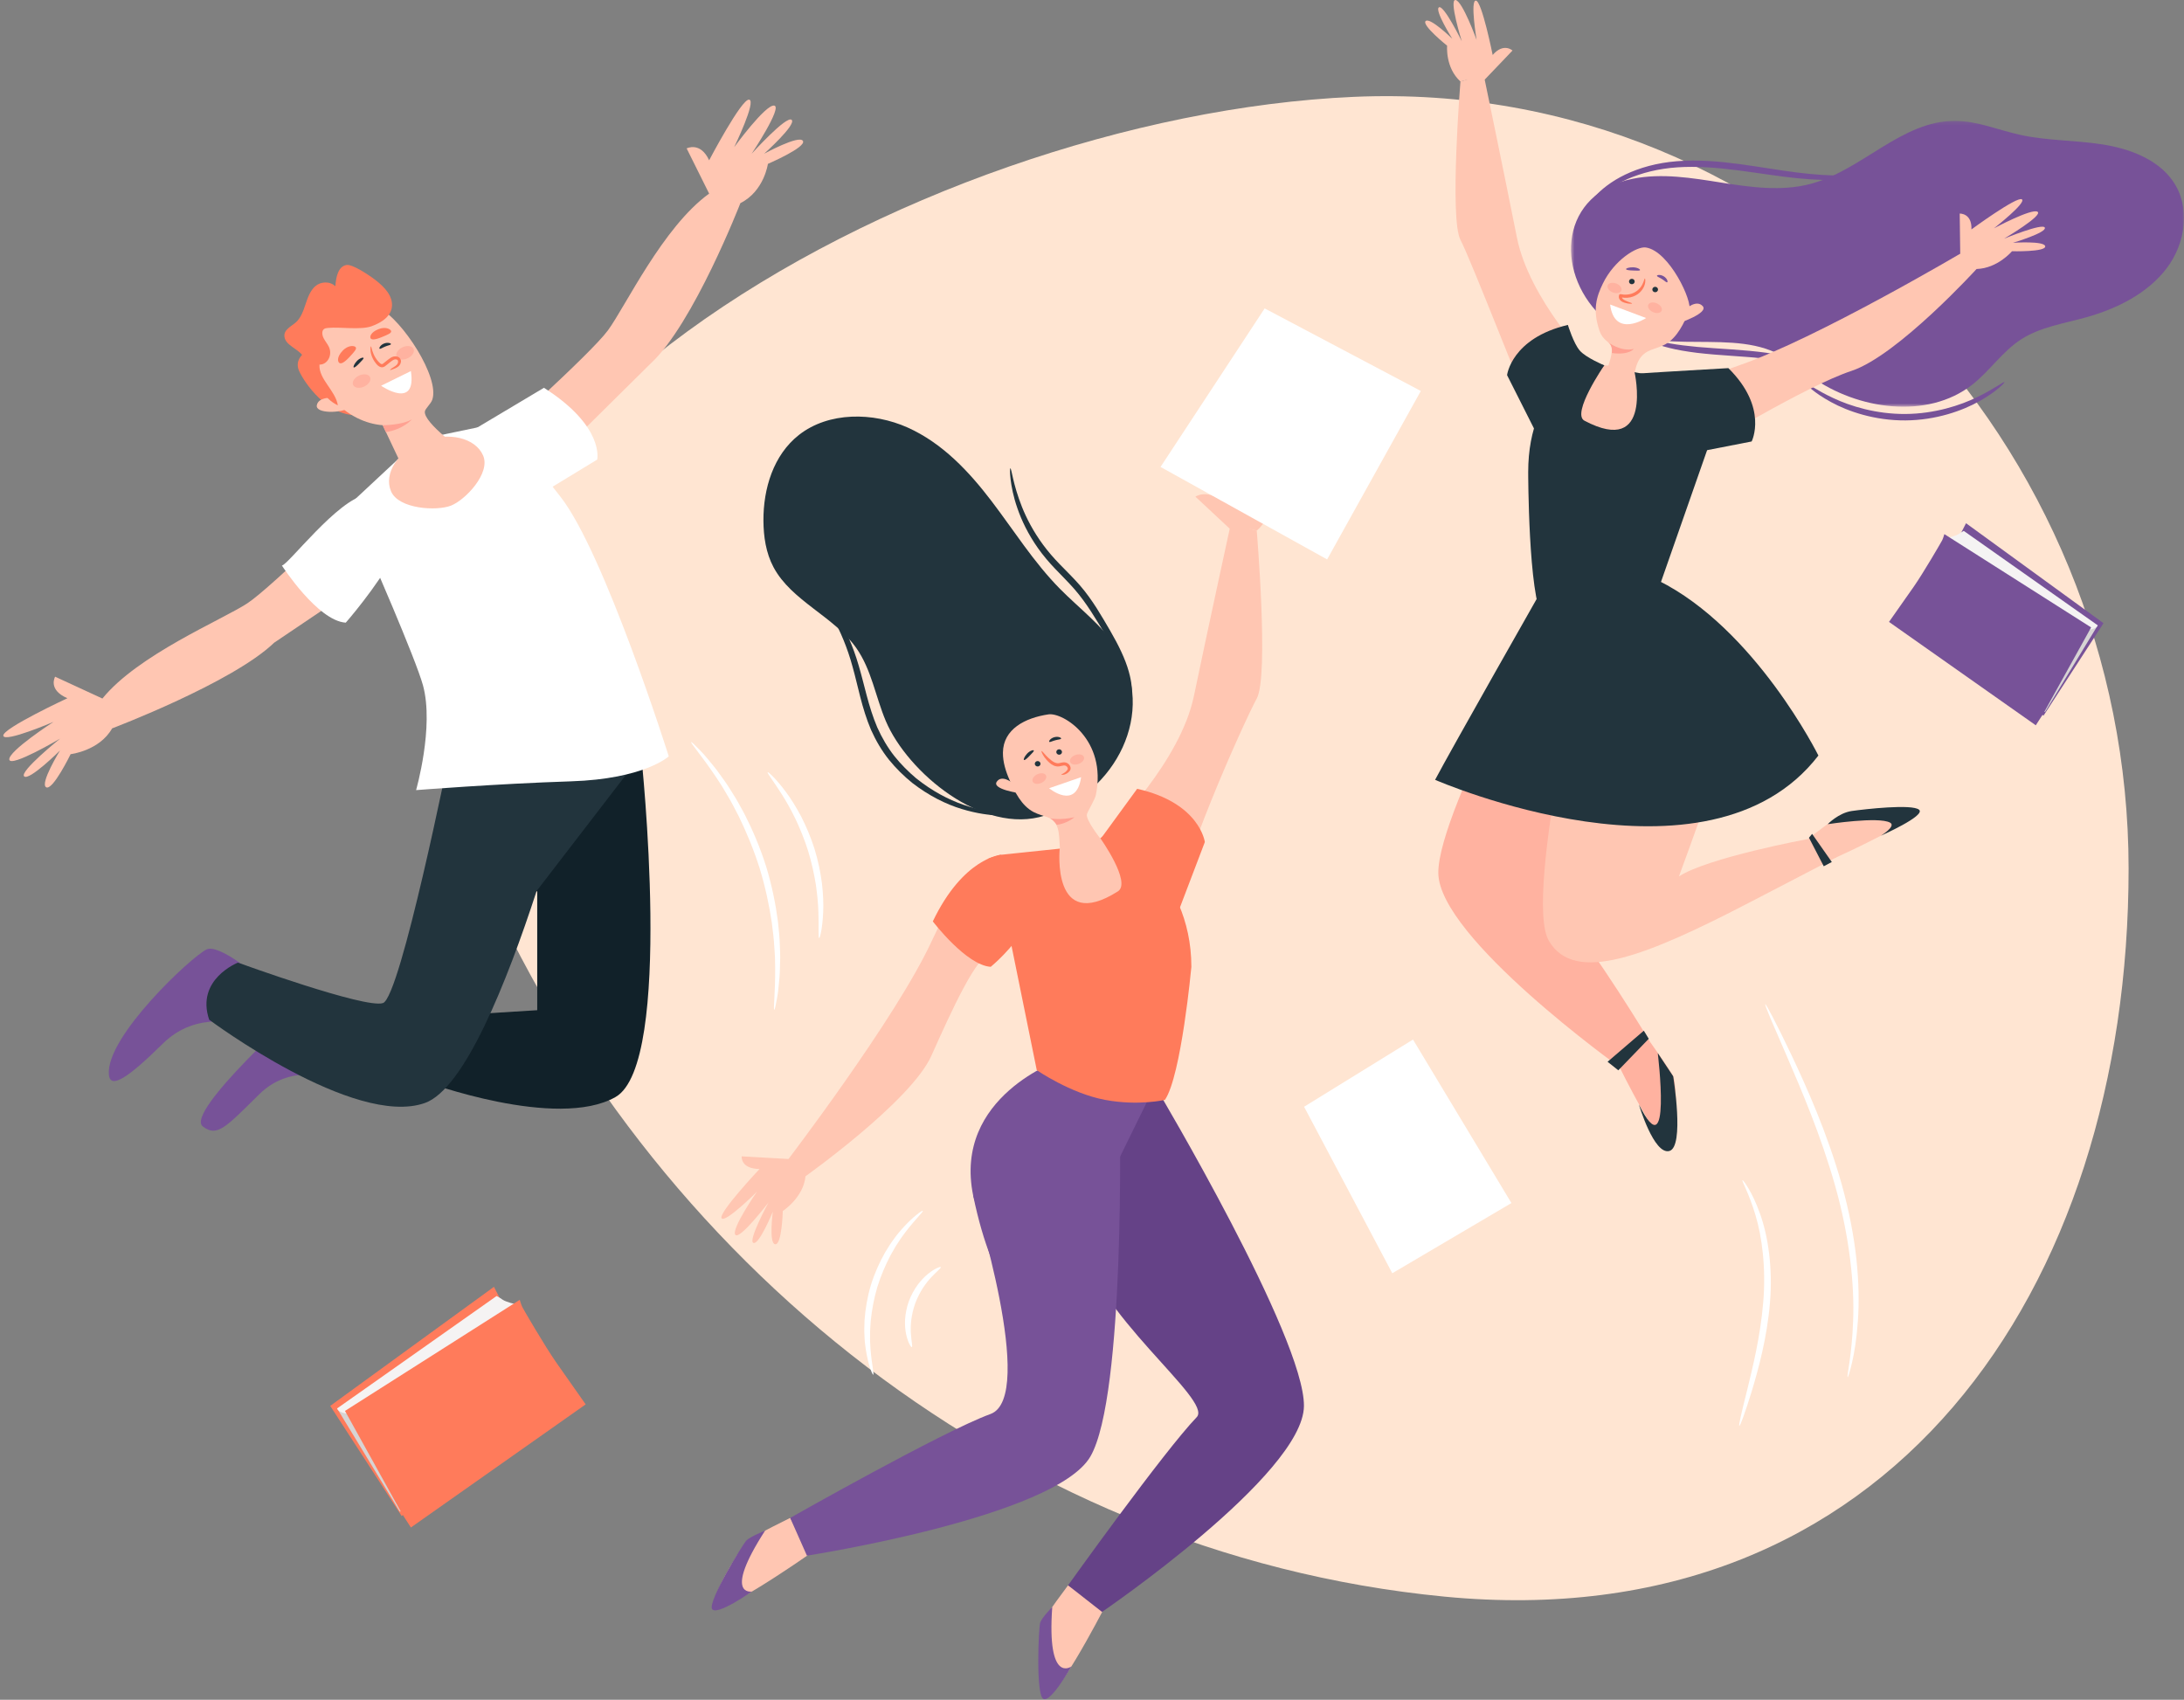 <svg width="636" height="495" viewBox="0 0 636 495" fill="none" xmlns="http://www.w3.org/2000/svg">
<rect x="0" y="0" width="636" height="495" fill="#808080" stroke="none"/>
<path fill-rule="evenodd" clip-rule="evenodd" d="M420.587 464.954C291.069 452.421 183.867 362.113 136.894 247C89.921 131.887 266.775 33.828 394.155 28.21C521.535 22.592 619.866 130.297 619.866 252.974C619.866 375.651 550.106 477.487 420.587 464.954Z" fill="#FFE5D2"/>
<path fill-rule="evenodd" clip-rule="evenodd" d="M507.434 343.693C507.54 343.634 508.2 344.464 509.176 346.098C510.157 347.726 511.377 350.2 512.511 353.391C514.835 359.752 516.294 369.142 515.429 379.382C514.571 389.621 512.084 398.609 510.166 405.006C508.203 411.407 506.758 415.292 506.509 415.226C506.234 415.154 507.209 411.134 508.82 404.671C510.389 398.209 512.628 389.269 513.467 379.24C514.311 369.214 513.111 360.088 511.182 353.779C509.309 347.439 507.124 343.846 507.434 343.693" fill="white"/>
<path fill-rule="evenodd" clip-rule="evenodd" d="M514.063 292.449C514.186 292.397 514.985 293.789 516.318 296.354C517.649 298.92 519.521 302.659 521.734 307.325C526.126 316.656 532.036 329.719 536.323 344.883C538.431 352.469 539.867 359.844 540.594 366.616C541.327 373.387 541.402 379.539 541.035 384.674C540.68 389.811 539.999 393.933 539.343 396.736C538.694 399.544 538.18 401.057 538.064 401.032C537.701 400.966 539.306 394.783 539.646 384.612C540.07 374.462 538.67 360.36 534.422 345.366C530.184 330.366 524.515 317.297 520.457 307.85C518.414 303.123 516.762 299.296 515.618 296.652C514.501 293.996 513.938 292.502 514.063 292.449" fill="white"/>
<path fill-rule="evenodd" clip-rule="evenodd" d="M268.729 352.594C268.957 352.827 266.726 354.852 263.831 358.612C263.112 359.556 262.332 360.589 261.602 361.769C260.803 362.905 260.108 364.209 259.335 365.556C257.898 368.3 256.533 371.419 255.481 374.815C254.474 378.223 253.887 381.554 253.571 384.607C253.475 386.137 253.335 387.594 253.375 388.959C253.335 390.328 253.418 391.6 253.498 392.763C253.849 397.411 254.607 400.255 254.284 400.338C254.088 400.402 252.839 397.655 252.115 392.898C251.941 391.71 251.775 390.405 251.744 388.992C251.632 387.58 251.712 386.07 251.762 384.48C251.989 381.31 252.544 377.834 253.591 374.297C254.682 370.77 256.152 367.546 257.734 364.748C258.579 363.374 259.354 362.055 260.239 360.917C261.053 359.736 261.925 358.714 262.736 357.795C266.007 354.134 268.601 352.442 268.729 352.594" fill="white"/>
<path fill-rule="evenodd" clip-rule="evenodd" d="M273.965 369C274.13 369.251 272.887 370.156 271.263 371.886C270.441 372.741 269.575 373.849 268.723 375.132C267.907 376.438 267.125 377.935 266.511 379.587C265.924 381.246 265.57 382.884 265.369 384.393C265.207 385.903 265.171 387.282 265.265 388.438C265.423 390.752 265.817 392.195 265.523 392.296C265.313 392.381 264.428 391.06 263.887 388.614C263.605 387.395 263.489 385.901 263.562 384.247C263.676 382.598 264.008 380.79 264.651 378.976C265.32 377.171 266.231 375.553 267.208 374.187C268.221 372.84 269.28 371.734 270.291 370.939C272.301 369.329 273.853 368.808 273.965 369" fill="white"/>
<path fill-rule="evenodd" clip-rule="evenodd" d="M201.281 216.107C201.383 216.022 202.263 216.847 203.774 218.419C204.541 219.197 205.448 220.177 206.407 221.386C207.376 222.583 208.542 223.913 209.636 225.512C210.2 226.301 210.793 227.127 211.408 227.988C212.018 228.854 212.571 229.803 213.187 230.761C214.447 232.663 215.576 234.81 216.805 237.051C219.124 241.595 221.342 246.753 223.109 252.343C224.819 257.951 225.904 263.429 226.553 268.442C226.8 270.958 227.078 273.346 227.107 275.593C227.137 276.716 227.214 277.798 227.197 278.841C227.173 279.882 227.147 280.881 227.124 281.835C227.118 283.745 226.899 285.462 226.77 286.971C226.654 288.481 226.454 289.771 226.253 290.82C225.884 292.923 225.616 294.07 225.482 294.052C225.135 294.009 225.788 289.35 225.734 281.821C225.715 280.88 225.698 279.896 225.679 278.869C225.656 277.843 225.542 276.777 225.477 275.675C225.38 273.466 225.045 271.123 224.754 268.656C224.017 263.741 222.9 258.379 221.222 252.875C219.487 247.388 217.363 242.308 215.174 237.8C214.01 235.579 212.952 233.44 211.773 231.535C211.196 230.575 210.684 229.623 210.118 228.749C209.547 227.879 209 227.042 208.477 226.244C204.223 219.895 201.013 216.324 201.281 216.107" fill="white"/>
<path fill-rule="evenodd" clip-rule="evenodd" d="M223.557 224.878C223.725 224.736 225.984 226.748 228.858 230.624C230.304 232.554 231.827 234.986 233.311 237.79C234.751 240.614 236.126 243.82 237.222 247.295C238.286 250.779 238.962 254.183 239.366 257.298C239.721 260.42 239.831 263.249 239.718 265.617C239.519 270.356 238.77 273.214 238.55 273.181C238.233 273.144 238.487 270.251 238.326 265.616C238.262 263.299 238.011 260.548 237.569 257.523C237.078 254.503 236.368 251.211 235.337 247.826C234.27 244.451 232.986 241.32 231.674 238.532C230.318 235.761 228.958 233.324 227.689 231.344C225.177 227.37 223.314 225.073 223.557 224.878" fill="white"/>
<path fill-rule="evenodd" clip-rule="evenodd" d="M145.554 378.076L143.841 374.748L96.168 409.414L116.966 441.479L164.422 403.4L145.554 378.076Z" fill="#FF7B5B"/>
<path fill-rule="evenodd" clip-rule="evenodd" d="M98.165 410.155L116.437 440.225L117.605 439.729L101.334 411.613L98.165 410.155Z" fill="#D7D4D4"/>
<path fill-rule="evenodd" clip-rule="evenodd" d="M144.612 377.417L98.165 410.154C98.165 410.154 98.36 410.857 99.513 411.291C100.667 411.724 101.334 411.614 101.334 411.614L150.165 379.808C150.165 379.808 147.35 379.186 146.329 378.461C145.306 377.733 144.612 377.417 144.612 377.417" fill="#F5F3F3"/>
<path fill-rule="evenodd" clip-rule="evenodd" d="M151.359 378.525L100.462 410.878L116.992 440.693L119.655 444.822L170.553 408.972C170.553 408.972 165.193 401.358 161.974 396.76C158.755 392.163 152.437 381.32 152.093 380.625C151.748 379.93 151.359 378.525 151.359 378.525" fill="#FF7B5B"/>
<path fill-rule="evenodd" clip-rule="evenodd" d="M571.089 155.165L572.526 152.371L612.56 181.481L595.094 208.408L555.244 176.431L571.089 155.165Z" fill="#775298"/>
<path fill-rule="evenodd" clip-rule="evenodd" d="M610.882 182.103L595.54 207.354L594.558 206.938L608.222 183.328L610.882 182.103Z" fill="#D7D4D4"/>
<path fill-rule="evenodd" clip-rule="evenodd" d="M571.88 154.611L610.883 182.102C610.883 182.102 610.718 182.692 609.751 183.056C608.782 183.42 608.221 183.327 608.221 183.327L567.217 156.62C567.217 156.62 569.58 156.098 570.438 155.487C571.296 154.877 571.88 154.611 571.88 154.611" fill="#F5F3F3"/>
<path fill-rule="evenodd" clip-rule="evenodd" d="M566.214 155.543L608.954 182.71L595.074 207.747L592.837 211.214L550.095 181.109C550.095 181.109 554.598 174.714 557.3 170.854C560.004 166.994 565.309 157.888 565.597 157.305C565.886 156.723 566.214 155.543 566.214 155.543" fill="#775298"/>
<path fill-rule="evenodd" clip-rule="evenodd" d="M88.637 102.772C88.637 102.772 85.615 104.762 87.125 108.082C88.637 111.401 95.264 121.248 104.215 120.915C104.582 120.903 92.938 102.772 92.938 102.772H88.637Z" fill="#FF7B5B"/>
<path fill-rule="evenodd" clip-rule="evenodd" d="M74.943 284.293C74.943 284.293 63.749 274.777 60.166 276.481C55.787 278.565 30.726 301.933 31.706 312.941C32.108 317.45 37.623 313.587 47.451 303.885C57.282 294.185 69.66 298.342 69.66 298.342L74.943 284.293Z" fill="#775298"/>
<path fill-rule="evenodd" clip-rule="evenodd" d="M102.14 300.343L88.627 292.627C88.627 292.627 53.599 323.88 59.071 328.046C63.222 331.206 65.662 328.372 75.491 318.67C85.319 308.971 97.772 314.548 97.772 314.548L102.14 300.343Z" fill="#775298"/>
<path fill-rule="evenodd" clip-rule="evenodd" d="M184.688 197.525L187.222 231.771L130.969 217.824L184.688 197.525Z" fill="#F3A683"/>
<path fill-rule="evenodd" clip-rule="evenodd" d="M130.969 219.002C130.969 219.002 180.175 221.954 186.727 219.873C186.727 219.873 196.343 309.776 179.233 319.475C162.121 329.177 123.723 314.972 123.723 314.972L134.091 295.57L156.444 294.185V259.54L154.84 259.886L130.969 219.002Z" fill="#112129"/>
<path fill-rule="evenodd" clip-rule="evenodd" d="M69.289 280.326C69.289 280.326 56.912 285.177 60.917 296.957C60.917 296.957 103.166 328.485 123.723 321.208C135.241 317.133 147.613 286.035 156.269 259.466L186.727 219.873C186.727 219.873 172.362 220.557 167.57 220.539C158.411 220.507 130.97 219.002 130.97 219.002C130.97 219.002 116.636 290.375 111.529 292.106C106.421 293.837 69.289 280.326 69.289 280.326" fill="#22343D"/>
<path fill-rule="evenodd" clip-rule="evenodd" d="M142.436 129.486C142.436 129.486 171.925 103.155 177.021 96.224C182.117 89.295 193.042 66.083 206.508 56.382L199.956 43.216C199.956 43.216 203.962 41.138 206.508 46.68C206.508 46.68 215.972 28.666 218.157 29.011C220.344 29.357 213.79 42.87 213.79 42.87C213.79 42.87 222.894 30.396 225.441 30.744C227.987 31.09 218.887 44.766 218.887 44.766C218.887 44.766 229.079 33.516 230.537 34.901C231.993 36.287 222.527 44.766 222.527 44.766C222.527 44.766 232.72 39.197 233.813 41.032C234.905 42.87 223.62 47.72 223.62 47.72C223.62 47.72 222.527 55.688 215.611 59.152C215.611 59.152 201.916 94.366 189.538 105.798L149.775 145.127L142.436 129.486Z" fill="#FFC6B2"/>
<path fill-rule="evenodd" clip-rule="evenodd" d="M107.234 143.133C107.234 143.133 79.292 170.95 71.964 175.734C64.635 180.517 40.143 190.697 29.826 203.424L16.053 197.065C16.053 197.065 13.832 200.856 19.633 203.332C19.633 203.332 0.614 212.171 0.959 214.255C1.301 216.337 15.561 210.227 15.561 210.227C15.561 210.227 2.369 218.773 2.71 221.2C3.051 223.627 17.504 215.094 17.504 215.094C17.504 215.094 5.588 224.688 7.031 226.086C8.472 227.486 17.471 218.559 17.471 218.559C17.471 218.559 11.523 228.207 13.444 229.263C15.363 230.319 20.565 219.625 20.565 219.625C20.565 219.625 28.947 218.663 32.654 212.111C32.654 212.111 67.7 198.84 79.83 187.168L123.443 157.758L107.234 143.133Z" fill="#FFC6B2"/>
<path fill-rule="evenodd" clip-rule="evenodd" d="M117.709 132.046L103.577 145.212L107.161 160.054C107.161 160.054 121.084 191.865 123.188 199.625C126.46 211.693 121.168 230.092 121.168 230.092C121.168 230.092 144.772 228.227 166.249 227.535C187.725 226.841 194.75 220.257 194.75 220.257C194.75 220.257 176.13 161.235 163.273 144.737C150.416 128.241 145.74 123.076 145.74 123.076L126.81 127.014L117.709 132.046Z" fill="white"/>
<path fill-rule="evenodd" clip-rule="evenodd" d="M159.184 142.791L173.909 133.837C173.909 133.837 176.158 124.244 158.401 112.929L137.578 125.347L159.184 142.791Z" fill="white"/>
<path fill-rule="evenodd" clip-rule="evenodd" d="M106.555 144.171C98.482 145.249 83.731 164.72 82.085 164.683C82.085 164.683 92.467 180.807 100.692 181.33C100.692 181.33 136.884 140.123 106.555 144.171" fill="white"/>
<path fill-rule="evenodd" clip-rule="evenodd" d="M135.051 131.502C135.051 131.502 123.317 123.159 123.724 119.833C123.827 118.995 125.453 117.635 125.876 116.427C128.151 109.932 117.182 93.194 110.442 89.666C105.14 86.892 107.464 86.647 96.306 92.957C85.148 99.268 91.505 110.18 96.488 115.824C101.199 121.158 106.594 123.444 111.447 123.829L118.349 138.418L135.051 131.502Z" fill="#FFC6B2"/>
<path fill-rule="evenodd" clip-rule="evenodd" d="M113.878 143.084C111.659 137.903 115.861 131.378 123.265 128.504C130.672 125.629 138.471 127.498 140.695 132.676C142.913 137.856 135.462 145.642 131.302 147.256C127.143 148.871 116.096 148.262 113.878 143.084" fill="#FFC6B2"/>
<path fill-rule="evenodd" clip-rule="evenodd" d="M96.488 115.824C96.488 115.824 92.683 115.623 92.26 118.037C91.836 120.451 99.236 120.451 101.985 118.64L96.488 115.824Z" fill="#FFC6B2"/>
<path fill-rule="evenodd" clip-rule="evenodd" d="M98.391 118.037C97.668 113.675 92.784 110.432 93.028 106.182C95.369 106.2 96.872 103.44 95.807 101.082C95.388 100.155 94.677 99.362 94.223 98.448C93.771 97.535 93.651 96.338 94.345 95.822C94.674 95.578 95.12 95.536 95.546 95.495C99.017 95.156 104.963 96.146 108.158 95.019C111.199 93.947 114.458 91.861 114.141 88.315C113.865 85.227 111 82.724 108.368 80.833C106.861 79.748 102.552 76.912 100.927 77.17C98.446 77.562 97.844 80.713 97.665 83.35C95.93 81.777 93.37 82.029 91.861 83.309C90.352 84.588 89.637 86.621 88.98 88.584C88.322 90.547 87.624 92.585 86.135 93.89C84.748 95.105 82.553 96.025 82.841 98.092C83.183 100.556 86.565 101.432 88.128 103.533C87.743 103.018 87.417 106.307 87.638 106.865C88.306 108.545 89.971 109.657 91.175 110.942C93.74 113.681 94.994 116.438 98.391 118.037" fill="#FF7B5B"/>
<path fill-rule="evenodd" clip-rule="evenodd" d="M119.652 108.063L110.981 112.331C110.981 112.331 121.396 119.526 119.652 108.063" fill="white"/>
<path fill-rule="evenodd" clip-rule="evenodd" d="M107.723 109.755C108.196 110.611 107.495 111.848 106.156 112.519C104.817 113.189 103.348 113.039 102.874 112.183C102.402 111.328 103.102 110.092 104.441 109.42C105.781 108.75 107.249 108.899 107.723 109.755" fill="#FFB2A0"/>
<path fill-rule="evenodd" clip-rule="evenodd" d="M120.384 101.524C120.858 102.38 120.156 103.617 118.817 104.288C117.479 104.958 116.01 104.808 115.536 103.952C115.063 103.097 115.763 101.859 117.102 101.189C118.442 100.519 119.91 100.668 120.384 101.524" fill="#FFB2A0"/>
<path fill-rule="evenodd" clip-rule="evenodd" d="M113.599 107.761C113.559 107.713 113.721 107.51 114.096 107.252C114.454 106.989 115.076 106.706 115.539 106.232C115.997 105.772 116.162 104.815 115.46 104.68C114.731 104.444 113.904 105.24 112.955 105.996C112.72 106.181 112.488 106.365 112.257 106.546C112.042 106.734 111.59 107.01 111.12 106.954C110.225 106.816 109.845 106.248 109.501 105.868C108.814 105.028 108.39 104.15 108.155 103.389C107.69 101.852 107.899 100.86 108.01 100.868C108.167 100.862 108.218 101.815 108.809 103.167C109.107 103.839 109.553 104.602 110.201 105.323C110.518 105.688 110.916 106.029 111.199 106.04C111.318 106.045 111.411 106.007 111.634 105.828C111.862 105.647 112.091 105.463 112.323 105.278C112.801 104.91 113.215 104.538 113.762 104.192C114.293 103.851 115.051 103.636 115.729 103.855C116.454 104.036 116.879 104.84 116.753 105.399C116.671 105.969 116.374 106.388 116.036 106.695C115.321 107.263 114.683 107.401 114.28 107.573C113.868 107.721 113.642 107.814 113.599 107.761" fill="#FF7B5B"/>
<path fill-rule="evenodd" clip-rule="evenodd" d="M111.448 123.829C111.448 123.829 116.979 123.859 119.98 122.1C119.98 122.1 117.441 125.068 112.361 125.836L111.448 123.829Z" fill="#FFA192"/>
<path fill-rule="evenodd" clip-rule="evenodd" d="M113.846 100.223C113.796 100.484 113.023 100.564 112.205 100.907C111.376 101.226 110.778 101.699 110.547 101.552C110.311 101.433 110.702 100.493 111.822 100.045C112.94 99.594 113.919 99.978 113.846 100.223" fill="#22343D"/>
<path fill-rule="evenodd" clip-rule="evenodd" d="M103.007 106.99C102.798 106.843 103.126 105.995 103.922 105.146C104.728 104.28 105.758 103.991 105.866 104.233C105.981 104.469 105.354 105.018 104.648 105.78C103.931 106.539 103.233 107.151 103.007 106.99" fill="#22343D"/>
<path fill-rule="evenodd" clip-rule="evenodd" d="M98.805 105.682C98.357 105.366 98.008 104.013 99.723 102.19C101.454 100.325 103.388 100.654 103.62 101.172C103.87 101.68 103.225 102.403 101.706 104.043C100.164 105.677 99.291 106.028 98.805 105.682" fill="#FF7B5B"/>
<path fill-rule="evenodd" clip-rule="evenodd" d="M107.911 98.5C107.663 98.059 107.936 96.774 110.167 95.878C112.43 94.953 113.937 95.974 113.916 96.504C113.911 97.031 113.06 97.4 111.072 98.215C109.07 99.015 108.178 98.981 107.911 98.5" fill="#FF7B5B"/>
<path fill-rule="evenodd" clip-rule="evenodd" d="M583.719 111.282C583.865 111.42 581.462 113.992 576.477 116.794C571.553 119.593 563.805 122.367 554.894 122.43C545.982 122.493 538.192 119.827 533.225 117.098C528.198 114.367 525.755 111.827 525.898 111.687C526.106 111.437 528.838 113.58 533.872 115.925C538.857 118.279 546.372 120.616 554.878 120.558C563.387 120.496 570.863 118.054 575.812 115.63C580.808 113.214 583.508 111.034 583.719 111.282" fill="#775298"/>
<path fill-rule="evenodd" clip-rule="evenodd" d="M529.352 107.396C529.216 107.681 526.556 106.63 522.074 105.679C519.84 105.177 517.13 104.79 514.112 104.433C511.082 104.115 507.733 103.861 504.196 103.621C500.658 103.386 497.272 103.114 494.197 102.752C491.121 102.364 488.358 101.902 486.081 101.316C481.511 100.181 478.922 98.837 479.012 98.648C479.131 98.362 481.853 99.246 486.379 100.021C488.637 100.431 491.362 100.749 494.396 101.036C497.437 101.301 500.796 101.517 504.338 101.755C507.883 101.994 511.275 102.304 514.348 102.723C517.419 103.183 520.174 103.717 522.428 104.398C526.954 105.713 529.454 107.217 529.352 107.396" fill="#775298"/>
<mask id="mask0_0_574" style="mask-type:alpha" maskUnits="userSpaceOnUse" x="457" y="35" width="179" height="84">
<path fill-rule="evenodd" clip-rule="evenodd" d="M457.486 35.205H636V118.441H457.486V35.205Z" fill="white"/>
</mask>
<g mask="url(#mask0_0_574)">
<path fill-rule="evenodd" clip-rule="evenodd" d="M475.442 52.065C483.939 50.349 492.741 51.826 501.308 53.185C509.876 54.543 518.77 55.768 527.146 53.58C542.269 49.63 553.749 35.089 569.432 35.206C575.89 35.254 581.976 37.878 588.268 39.267C596.079 40.992 604.218 40.807 612.132 42.037C620.047 43.267 628.222 46.297 632.695 52.632C638.002 60.149 636.547 70.753 630.978 78.098C625.41 85.444 616.493 89.916 607.356 92.451C600.983 94.218 594.194 95.24 588.678 98.757C583.1 102.315 579.458 108.04 574.26 112.086C561.218 122.236 540.92 119.327 527.448 109.699C524.064 107.28 520.927 104.473 517.124 102.703C501.656 95.497 479.41 105.036 466.088 91.926C452.56 78.612 454.488 56.294 475.442 52.065" fill="#775298"/>
</g>
<path fill-rule="evenodd" clip-rule="evenodd" d="M471.197 309.916C471.197 309.916 485.369 338.824 487.027 333.472C488.681 328.117 488.134 315.26 487.246 313.425C486.354 311.589 480.561 303.48 480.561 303.48L471.197 309.916Z" fill="#FFB2A0"/>
<path fill-rule="evenodd" clip-rule="evenodd" d="M573.674 76.151C574.985 77.749 574.109 76.032 575.594 78.338C581.765 78.134 585.907 73.164 585.907 73.164C585.907 73.164 595.702 73.411 595.589 71.746C595.477 70.078 586.199 70.701 586.199 70.701C586.199 70.701 596.014 67.767 595.476 66.302C594.941 64.838 583.609 69.507 583.609 69.507C583.609 69.507 595.044 62.752 593.354 61.669C591.666 60.588 580.664 66.484 580.664 66.484C580.664 66.484 590.226 59.011 588.792 58.047C587.362 57.084 574.099 66.812 574.099 66.812C574.292 62.026 570.686 62.194 570.686 62.194L570.835 73.878C570.835 73.878 573.07 75.415 573.674 76.151" fill="#FFC6B2"/>
<path fill-rule="evenodd" clip-rule="evenodd" d="M428.483 23.267C426.387 23.635 428.012 22.941 425.292 23.732C420.823 19.676 421.416 13.303 421.416 13.303C421.416 13.303 413.922 7.3 415.164 6.126C416.414 4.95 422.916 11.278 422.916 11.278C422.916 11.278 417.626 2.882 419.049 2.127C420.471 1.372 425.69 12.023 425.69 12.023C425.69 12.023 421.85 -0.254 423.868 0.004C425.884 0.262 429.999 11.62 429.999 11.62C429.999 11.62 428.064 -0.008 429.803 0.176C431.546 0.358 434.68 16.014 434.68 16.014C437.873 12.313 440.452 14.718 440.452 14.718L432.358 23.189C432.358 23.189 429.447 23.099 428.483 23.267" fill="#FFC6B2"/>
<path fill-rule="evenodd" clip-rule="evenodd" d="M479.323 72.075C476.613 71.651 470.059 75.796 466.78 82.552C464.945 86.334 463.682 90.175 465.788 96.325C466.78 99.218 468.857 99.58 469.321 100.876C469.906 102.516 467.966 107.688 467.966 107.688L475.702 110.661C476.205 107.108 476.775 103.534 480.579 101.992C482.002 101.414 483.526 101.049 484.869 100.316C488.492 98.339 490.428 94.014 491.917 90.472C493.028 87.827 486.119 73.135 479.323 72.075" fill="#FFC6B2"/>
<path fill-rule="evenodd" clip-rule="evenodd" d="M470.114 172.478L457.153 167.529C457.153 167.529 418.689 235.412 418.85 254.246C419.009 273.079 471.678 310.787 471.678 310.787L480.561 303.481C480.561 303.481 464.3 276.497 455.607 266.983C446.913 257.466 470.114 172.478 470.114 172.478" fill="#FFB2A0"/>
<path fill-rule="evenodd" clip-rule="evenodd" d="M534.466 249.807C534.466 249.807 563.032 236.908 557.292 235.769C551.552 234.635 538.127 236.198 536.279 237.19C534.428 238.183 526.406 244.336 526.406 244.336L534.466 249.807Z" fill="#FFC6B2"/>
<path fill-rule="evenodd" clip-rule="evenodd" d="M482.845 171.89L463.184 178.697C463.184 178.697 443.516 261.022 451.025 273.947C458.53 286.877 479.617 278.321 509.647 262.723L534.801 249.655L526.405 244.337C526.405 244.337 497.135 249.796 488.915 255.238C488.915 255.238 493.204 243.671 498.925 227.342C504.643 211.012 508.588 194.343 482.845 171.89" fill="#FFC6B2"/>
<path fill-rule="evenodd" clip-rule="evenodd" d="M458.644 115.804C458.644 110.334 460.494 106.379 466.242 106.379C471.989 106.379 479.934 108.296 479.934 113.767C479.934 119.239 475.405 128.122 469.655 128.122C463.908 128.122 458.644 121.276 458.644 115.804" fill="#FFC6B2"/>
<path fill-rule="evenodd" clip-rule="evenodd" d="M463.183 105.595C463.183 105.595 445.311 87.188 441.736 69.156C438.159 51.127 432.085 21.87 432.085 21.87L425.293 23.732C425.293 23.732 422.074 63.715 425.293 69.838C428.509 75.962 444.229 116.729 449.015 127.435L463.183 105.595Z" fill="#FFC6B2"/>
<path fill-rule="evenodd" clip-rule="evenodd" d="M482.384 119.94C482.384 119.94 483.758 114.215 506.358 106.432C528.958 98.652 571.594 73.431 571.594 73.431L575.848 78.062C575.848 78.062 552.682 103.529 539.204 107.995C525.726 112.464 497.1 130.076 494.155 131.485C489.7 133.617 489.755 136.3 482.384 119.94" fill="#FFC6B2"/>
<path fill-rule="evenodd" clip-rule="evenodd" d="M463.183 105.595C463.183 105.595 445.025 111.195 445.025 137.49C445.025 137.49 445.036 173.503 449.316 180.055C449.316 180.055 456.273 181.751 464.947 180.055C474.042 178.275 482.845 171.89 482.845 171.89L497.129 131.08L495.42 111.96L475.999 108.391C475.999 108.391 481.57 133.168 461.413 122.516C457.496 120.446 467.176 106.389 467.176 106.389L463.183 105.595Z" fill="#22343D"/>
<path fill-rule="evenodd" clip-rule="evenodd" d="M447.819 126.98L438.872 109.24C438.872 109.24 440.154 98.478 456.58 94.622C456.58 94.622 458.241 100.046 460.062 102.119C461.882 104.19 467.183 106.395 467.183 106.395L447.819 126.98Z" fill="#22343D"/>
<path fill-rule="evenodd" clip-rule="evenodd" d="M481.645 134.111L510.097 128.561C510.097 128.561 515.044 118.807 503.315 107.204C503.315 107.204 481.121 108.48 478.249 108.707C475.421 108.931 477.363 111.004 477.363 111.004L481.645 134.111Z" fill="#22343D"/>
<path fill-rule="evenodd" clip-rule="evenodd" d="M449.27 171.283C449.27 171.283 422.36 218.633 417.914 227.094C417.914 227.094 497.306 261.801 529.535 220.024C529.535 220.024 511.202 183.097 482.861 169.039L470.635 165.554L449.749 171.055" fill="#22343D"/>
<path fill-rule="evenodd" clip-rule="evenodd" d="M490.875 90.024C490.875 90.024 493.941 87.107 495.827 89.126C497.712 91.146 488.99 94.063 488.99 94.063L490.875 90.024Z" fill="#FFC6B2"/>
<path fill-rule="evenodd" clip-rule="evenodd" d="M546.948 50.236C546.978 50.336 545.794 50.824 543.533 51.335C541.278 51.852 537.931 52.32 533.775 52.401C529.621 52.48 524.681 52.128 519.275 51.431C513.864 50.748 507.987 49.745 501.803 49.103C495.629 48.475 489.692 48.361 484.435 49.169C479.176 49.963 474.624 51.602 471.145 53.517C467.665 55.446 465.244 57.587 463.758 59.207C462.263 60.829 461.59 61.864 461.438 61.777C461.355 61.736 461.805 60.57 463.159 58.752C464.505 56.94 466.881 54.548 470.423 52.386C473.962 50.237 478.667 48.391 484.134 47.467C489.608 46.529 495.73 46.601 502.012 47.242C508.299 47.895 514.183 48.955 519.531 49.723C524.878 50.507 529.71 50.986 533.779 51.076C541.936 51.293 546.873 49.915 546.948 50.236" fill="#775298"/>
<path fill-rule="evenodd" clip-rule="evenodd" d="M475.265 88.368C475.256 88.483 474.383 88.563 473.05 88.142C472.72 88.031 472.331 87.887 471.969 87.571C471.79 87.413 471.624 87.203 471.522 86.951C471.376 86.598 471.387 86.197 471.532 85.892C471.575 85.831 471.572 85.685 471.657 85.682L471.916 85.674C472.082 85.652 472.278 85.704 472.47 85.738C472.822 85.802 472.935 85.793 473.186 85.809C473.625 85.819 474.081 85.775 474.536 85.68C476.397 85.306 477.643 84.017 478.201 82.957C478.787 81.89 478.839 81.088 478.995 81.097C479.105 81.084 479.322 81.936 478.839 83.224C478.592 83.855 478.164 84.579 477.473 85.214C476.785 85.847 475.833 86.368 474.752 86.593C474.212 86.707 473.67 86.751 473.147 86.725C472.919 86.714 472.561 86.67 472.457 86.648C472.361 86.633 472.372 86.613 472.354 86.624C472.342 86.635 472.337 86.653 472.338 86.678C472.377 86.801 472.447 86.918 472.546 87.023C472.745 87.237 473.034 87.397 473.316 87.53C474.469 88.068 475.286 88.228 475.265 88.368" fill="#FF7B5B"/>
<path fill-rule="evenodd" clip-rule="evenodd" d="M468.882 88.684L479.363 92.613C479.363 92.613 470.152 98.658 468.882 88.684" fill="white"/>
<path fill-rule="evenodd" clip-rule="evenodd" d="M483.839 90.575C483.467 91.248 482.313 91.365 481.26 90.838C480.208 90.312 479.657 89.339 480.027 88.667C480.4 87.994 481.555 87.875 482.608 88.403C483.66 88.93 484.211 89.901 483.839 90.575" fill="#FFB2A0"/>
<path fill-rule="evenodd" clip-rule="evenodd" d="M472.142 84.672C471.824 85.37 470.683 85.572 469.592 85.122C468.501 84.672 467.872 83.743 468.19 83.045C468.506 82.347 469.649 82.146 470.74 82.596C471.831 83.045 472.46 83.975 472.142 84.672" fill="#FFB2A0"/>
<path fill-rule="evenodd" clip-rule="evenodd" d="M468.259 99.623C468.259 99.623 471.933 102.551 475.766 101.608C475.766 101.608 474.445 103.494 469.357 102.802C469.357 102.802 469.78 100.724 468.259 99.623" fill="#FFA192"/>
<path fill-rule="evenodd" clip-rule="evenodd" d="M482.833 84.31C482.833 84.746 482.461 85.101 482.003 85.101C481.545 85.101 481.172 84.746 481.172 84.31C481.172 83.874 481.545 83.52 482.003 83.52C482.461 83.52 482.833 83.874 482.833 84.31" fill="#22343D"/>
<path fill-rule="evenodd" clip-rule="evenodd" d="M476.038 81.981C476.038 82.417 475.666 82.771 475.207 82.771C474.749 82.771 474.378 82.417 474.378 81.981C474.378 81.545 474.749 81.19 475.207 81.19C475.666 81.19 476.038 81.545 476.038 81.981" fill="#22343D"/>
<path fill-rule="evenodd" clip-rule="evenodd" d="M485.501 82.205C485.245 82.309 484.75 81.738 483.999 81.276C483.265 80.793 482.52 80.577 482.522 80.312C482.497 80.059 483.537 79.853 484.546 80.498C485.557 81.138 485.758 82.129 485.501 82.205" fill="#775298"/>
<path fill-rule="evenodd" clip-rule="evenodd" d="M473.525 78.371C473.508 78.124 474.4 77.813 475.594 77.843C476.81 77.868 477.708 78.429 477.583 78.664C477.469 78.901 476.622 78.799 475.556 78.779C474.483 78.749 473.543 78.639 473.525 78.371" fill="#775298"/>
<path fill-rule="evenodd" clip-rule="evenodd" d="M477.268 321.662C477.268 321.662 481.628 336.389 486.129 335.183C490.631 333.979 487.246 313.425 487.246 313.425L482.754 306.669C482.754 306.669 486.974 341.074 477.268 321.662" fill="#22343D"/>
<path fill-rule="evenodd" clip-rule="evenodd" d="M532.244 240.014C532.244 240.014 535.414 236.722 539.257 236.174C543.102 235.625 556.84 234.07 558.857 235.808C560.876 237.545 547.722 243.37 547.722 243.37C547.722 243.37 552.305 240.591 550.402 239.558C547.039 237.728 532.244 240.014 532.244 240.014" fill="#22343D"/>
<path fill-rule="evenodd" clip-rule="evenodd" d="M526.793 243.957L531.094 252.268L533.441 251.028L527.705 242.841L526.793 243.957Z" fill="#22343D"/>
<path fill-rule="evenodd" clip-rule="evenodd" d="M478.697 300.149L468.139 309.205L471.267 311.686L480.13 302.506L478.697 300.149Z" fill="#22343D"/>
<path fill-rule="evenodd" clip-rule="evenodd" d="M257.962 209.993C254.96 202.902 253.806 195.007 249.325 188.661C242.878 179.53 230.494 174.999 225.262 165.188C223.04 161.021 222.343 156.255 222.32 151.582C222.277 142.338 225.185 132.511 232.688 126.636C241.309 119.886 254.244 119.98 264.341 124.515C274.435 129.05 282.148 137.281 288.706 145.879C295.265 154.476 301.007 163.703 308.644 171.451C314.307 177.196 321.023 182.15 325.289 188.899C336.982 207.403 324.951 230.814 304.307 237.492C286.167 243.358 264.238 224.818 257.962 209.993" fill="#22343D"/>
<path fill-rule="evenodd" clip-rule="evenodd" d="M232.12 340.493C233.916 341.898 231.957 340.925 234.569 342.544C233.986 348.753 227.951 352.665 227.951 352.665C227.951 352.665 227.696 362.551 225.757 362.348C223.814 362.148 225.059 352.829 225.059 352.829C225.059 352.829 221.085 362.566 219.404 361.946C217.725 361.329 223.807 350.155 223.807 350.155C223.807 350.155 215.282 361.322 214.111 359.562C212.941 357.802 220.443 347.027 220.443 347.027C220.443 347.027 211.18 356.268 210.133 354.772C209.088 353.28 221.187 340.427 221.187 340.427C215.587 340.369 215.984 336.741 215.984 336.741L229.623 337.511C229.623 337.511 231.294 339.844 232.12 340.493" fill="#FFC6B2"/>
<path fill-rule="evenodd" clip-rule="evenodd" d="M362.421 154.045C364.755 154.435 362.944 153.699 365.972 154.537C370.946 150.236 370.286 143.479 370.286 143.479C370.286 143.479 378.628 137.113 377.245 135.869C375.853 134.622 368.617 141.33 368.617 141.33C368.617 141.33 374.505 132.428 372.921 131.627C371.34 130.827 365.531 142.121 365.531 142.121C365.531 142.121 369.805 129.103 367.557 129.376C365.315 129.65 360.735 141.694 360.735 141.694C360.735 141.694 362.888 129.364 360.951 129.558C359.012 129.752 355.877 145.906 355.877 145.906C351.309 142.369 348.112 144.633 348.112 144.633L358.109 153.962C358.109 153.962 361.349 153.868 362.421 154.045" fill="#FFC6B2"/>
<path fill-rule="evenodd" clip-rule="evenodd" d="M305.321 208.035C309.541 207.409 322.408 215.345 319.134 231.461C318.86 232.814 317.003 235.792 316.541 237.024C315.956 238.584 320.508 244.295 320.508 244.295L308.757 247.868C308.256 244.49 309.1 239.553 305.302 238.086C303.882 237.537 302.361 237.189 301.021 236.493C297.403 234.612 295.472 230.498 293.985 227.131C292.876 224.615 292.031 221.908 292.062 219.178C292.14 212.302 298.538 209.044 305.321 208.035" fill="#FFC6B2"/>
<path fill-rule="evenodd" clip-rule="evenodd" d="M328.852 252.173C328.852 246.372 326.919 244.158 320.522 244.158C314.125 244.158 305.68 246.372 305.68 252.173C305.68 257.975 310.197 265.235 316.597 265.235C322.993 265.235 328.852 257.975 328.852 252.173" fill="#FFC6B2"/>
<path fill-rule="evenodd" clip-rule="evenodd" d="M323.8 241.346C323.8 241.346 343.692 221.828 347.671 202.707C351.652 183.588 358.413 152.563 358.413 152.563L365.973 154.537C365.973 154.537 369.555 196.936 365.973 203.429C362.393 209.924 342.1 255.017 342.498 266.56L323.8 241.346Z" fill="#FFC6B2"/>
<path fill-rule="evenodd" clip-rule="evenodd" d="M288.341 250.797C288.341 250.797 281.577 251.879 271.233 274.247C260.888 296.613 229.059 338.252 229.059 338.252L234.232 342.786C234.232 342.786 265.265 320.782 271.233 307.435C277.199 294.088 284.759 277.494 288.341 278.213C291.921 278.937 307.041 259.093 288.341 250.797" fill="#FFC6B2"/>
<path fill-rule="evenodd" clip-rule="evenodd" d="M341.597 269.542L350.86 245.213C350.86 245.213 349.431 233.802 331.149 229.711L320.793 243.911L341.597 269.542Z" fill="#FF7B5B"/>
<path fill-rule="evenodd" clip-rule="evenodd" d="M291.429 248.93C291.429 248.93 280.502 249.806 271.645 268.32C271.645 268.32 281.385 281.118 288.511 281.55C288.511 281.55 314.978 260.02 291.429 248.93" fill="#FF7B5B"/>
<path fill-rule="evenodd" clip-rule="evenodd" d="M321.454 468.487C321.454 468.487 305.68 499.143 303.836 493.467C301.994 487.789 302.603 474.155 303.591 472.209C304.583 470.262 311.032 461.663 311.032 461.663L321.454 468.487Z" fill="#FFC6B2"/>
<path fill-rule="evenodd" clip-rule="evenodd" d="M322.659 322.747L337.085 317.498C337.085 317.498 379.896 389.483 379.719 409.455C379.541 429.425 320.92 469.413 320.92 469.413L311.032 461.663C311.032 461.663 338.817 422.785 348.492 412.696C353.33 407.65 318.695 382.923 313.449 359.132C308.202 335.34 322.659 322.747 322.659 322.747" fill="#654287"/>
<path fill-rule="evenodd" clip-rule="evenodd" d="M235.926 452.429C235.926 452.429 206.419 473.127 207.646 467.318C208.877 461.504 216.305 449.638 218.168 448.318C220.034 447 230.108 442.034 230.108 442.034L235.926 452.429Z" fill="#FFC6B2"/>
<path fill-rule="evenodd" clip-rule="evenodd" d="M283.412 348.237L326.091 324.698C326.091 324.698 327.785 406.467 317.539 424.147C307.294 441.827 234.983 453.028 234.983 453.028L230.108 442.035C230.108 442.035 274.721 416.739 288.417 411.788C302.115 406.835 283.412 348.237 283.412 348.237" fill="#775298"/>
<path fill-rule="evenodd" clip-rule="evenodd" d="M308.83 308.596C308.83 308.596 277.404 319.185 283.412 348.238C289.419 377.289 299.431 382.736 299.431 382.736L317.454 354.593L335.547 317.738L317.454 315.553L308.83 308.596Z" fill="#775298"/>
<path fill-rule="evenodd" clip-rule="evenodd" d="M323.8 241.346C323.8 241.346 346.937 253.686 346.937 281.57C346.937 281.57 343.997 313.359 339.234 320.304C339.234 320.304 331.49 322.104 321.836 320.304C311.713 318.418 301.916 311.647 301.916 311.647L294.01 272.728L287.859 250.003L291.194 248.957L308.594 247.137C308.594 247.137 306.094 271.875 325.524 259.591C329.616 257.003 320.43 244.104 320.43 244.104L323.8 241.346Z" fill="#FF7B5B"/>
<path fill-rule="evenodd" clip-rule="evenodd" d="M337.962 135.978L386.472 162.909L413.759 113.857L368.281 89.812L337.962 135.978Z" fill="white"/>
<path fill-rule="evenodd" clip-rule="evenodd" d="M405.447 370.786L440.141 350.347L411.478 302.732L379.763 322.303L405.447 370.786Z" fill="white"/>
<path fill-rule="evenodd" clip-rule="evenodd" d="M234.623 167.89C234.715 167.812 235.786 168.738 237.48 170.625C239.166 172.515 241.467 175.389 243.777 179.267C246.095 183.129 248.389 188.029 250.027 193.716C251.722 199.362 252.859 205.707 255.465 211.82C256.818 214.84 258.457 217.651 260.409 220.136C262.377 222.605 264.561 224.772 266.809 226.662C271.402 230.341 276.214 232.872 280.503 234.334C284.787 235.816 288.456 236.481 291.008 236.72C293.556 236.988 294.997 237.028 294.998 237.187C295.005 237.287 293.569 237.495 290.952 237.447C288.336 237.428 284.529 236.953 280.044 235.585C275.557 234.236 270.487 231.739 265.639 227.98C263.261 226.047 260.95 223.81 258.868 221.239C256.803 218.652 255.059 215.696 253.643 212.53C250.929 206.141 249.856 199.739 248.277 194.169C246.769 188.579 244.673 183.769 242.554 179.899C240.448 176.018 238.357 173.076 236.875 171.071C235.385 169.069 234.511 167.984 234.623 167.89" fill="#22343D"/>
<path fill-rule="evenodd" clip-rule="evenodd" d="M294.222 136.383C294.579 136.331 294.925 140.875 297.597 147.597C298.931 150.945 300.916 154.797 303.767 158.659C305.191 160.592 306.831 162.497 308.686 164.396C310.529 166.302 312.537 168.238 314.434 170.41C318.238 174.794 320.855 179.532 323.32 183.714C325.766 187.937 327.715 191.954 328.706 195.547C329.74 199.129 329.8 202.213 329.472 204.258C329.13 206.313 328.593 207.354 328.504 207.326C328.334 207.283 328.611 206.184 328.709 204.193C328.793 202.205 328.527 199.308 327.372 195.922C326.255 192.522 324.246 188.69 321.739 184.557C319.193 180.426 316.553 175.783 312.919 171.605C311.095 169.515 309.116 167.586 307.262 165.632C305.398 163.687 303.702 161.662 302.272 159.636C299.403 155.579 297.487 151.536 296.287 148.041C295.06 144.547 294.537 141.599 294.29 139.567C294.045 137.531 294.111 136.392 294.222 136.383" fill="#22343D"/>
<path fill-rule="evenodd" clip-rule="evenodd" d="M309.094 225.553C309.075 225.422 309.866 225.302 310.612 224.468C310.784 224.276 310.957 223.995 310.954 223.832C310.95 223.656 310.821 223.351 310.599 223.175C310.368 222.979 310.112 222.883 309.774 222.916C309.425 222.941 309 223.105 308.444 223.184C307.227 223.338 306.278 222.684 305.653 222.154C305.012 221.597 304.522 221.032 304.157 220.525C303.43 219.504 303.204 218.767 303.315 218.712C303.444 218.647 303.882 219.257 304.703 220.113C305.112 220.538 305.629 221.026 306.239 221.496C306.84 221.953 307.576 222.368 308.311 222.258C308.7 222.21 309.154 222.037 309.707 222.002C310.27 221.949 310.895 222.195 311.239 222.563C311.604 222.939 311.809 223.382 311.766 223.907C311.657 224.444 311.358 224.694 311.11 224.929C310.041 225.82 309.06 225.674 309.094 225.553" fill="#FF7B5B"/>
<path fill-rule="evenodd" clip-rule="evenodd" d="M314.827 226.321L305.51 229.545C305.51 229.545 313.415 236.126 314.827 226.321" fill="white"/>
<path fill-rule="evenodd" clip-rule="evenodd" d="M304.581 225.772C304.953 226.445 304.402 227.418 303.349 227.944C302.297 228.471 301.143 228.354 300.771 227.681C300.398 227.009 300.95 226.036 302.002 225.509C303.054 224.981 304.208 225.099 304.581 225.772" fill="#FFB2A0"/>
<path fill-rule="evenodd" clip-rule="evenodd" d="M315.625 220.382C315.93 221.085 315.286 222.003 314.188 222.435C313.088 222.869 311.95 222.649 311.645 221.946C311.34 221.243 311.984 220.324 313.084 219.893C314.182 219.461 315.32 219.679 315.625 220.382" fill="#FFB2A0"/>
<path fill-rule="evenodd" clip-rule="evenodd" d="M305.786 238.321C305.786 238.321 308.903 238.925 312.876 237.981C312.876 237.981 310.918 239.792 307.717 240.213C307.717 240.213 307 238.951 305.786 238.321" fill="#FFA192"/>
<path fill-rule="evenodd" clip-rule="evenodd" d="M308.97 218.391C309.32 218.673 309.363 219.172 309.066 219.504C308.77 219.837 308.247 219.878 307.896 219.596C307.547 219.315 307.504 218.816 307.801 218.482C308.097 218.15 308.621 218.109 308.97 218.391" fill="#22343D"/>
<path fill-rule="evenodd" clip-rule="evenodd" d="M302.71 221.819C303.059 222.101 303.102 222.6 302.806 222.932C302.511 223.265 301.987 223.305 301.636 223.023C301.287 222.741 301.244 222.244 301.54 221.91C301.836 221.578 302.36 221.537 302.71 221.819" fill="#22343D"/>
<path fill-rule="evenodd" clip-rule="evenodd" d="M309.007 215.093C308.924 215.346 308.147 215.337 307.292 215.583C306.43 215.804 305.776 216.205 305.564 216.032C305.345 215.887 305.852 214.999 307.022 214.683C308.188 214.362 309.112 214.858 309.007 215.093" fill="#22343D"/>
<path fill-rule="evenodd" clip-rule="evenodd" d="M298.192 221.309C297.983 221.162 298.311 220.314 299.107 219.467C299.912 218.6 300.943 218.311 301.05 218.553C301.166 218.788 300.537 219.337 299.831 220.099C299.116 220.858 298.418 221.471 298.192 221.309" fill="#22343D"/>
<path fill-rule="evenodd" clip-rule="evenodd" d="M294.678 227.893C294.678 227.893 291.69 225.504 290.255 227.665C288.822 229.826 296.71 230.964 296.71 230.964L294.678 227.893Z" fill="#FFC6B2"/>
<path fill-rule="evenodd" clip-rule="evenodd" d="M222.827 445.702C222.827 445.702 218.543 447.475 217.427 448.539C216.308 449.602 206.064 466.441 207.368 468.568C208.673 470.695 218.946 463.475 218.946 463.475C218.946 463.475 210.349 465.024 222.827 445.702" fill="#775298"/>
<path fill-rule="evenodd" clip-rule="evenodd" d="M306.423 467.97C306.423 467.97 303.381 471.1 302.911 472.537C302.442 473.972 301.601 493.414 303.796 494.72C305.99 496.026 311.986 485.298 311.986 485.298C311.986 485.298 304.817 490.643 306.423 468.015" fill="#775298"/>
</svg>
